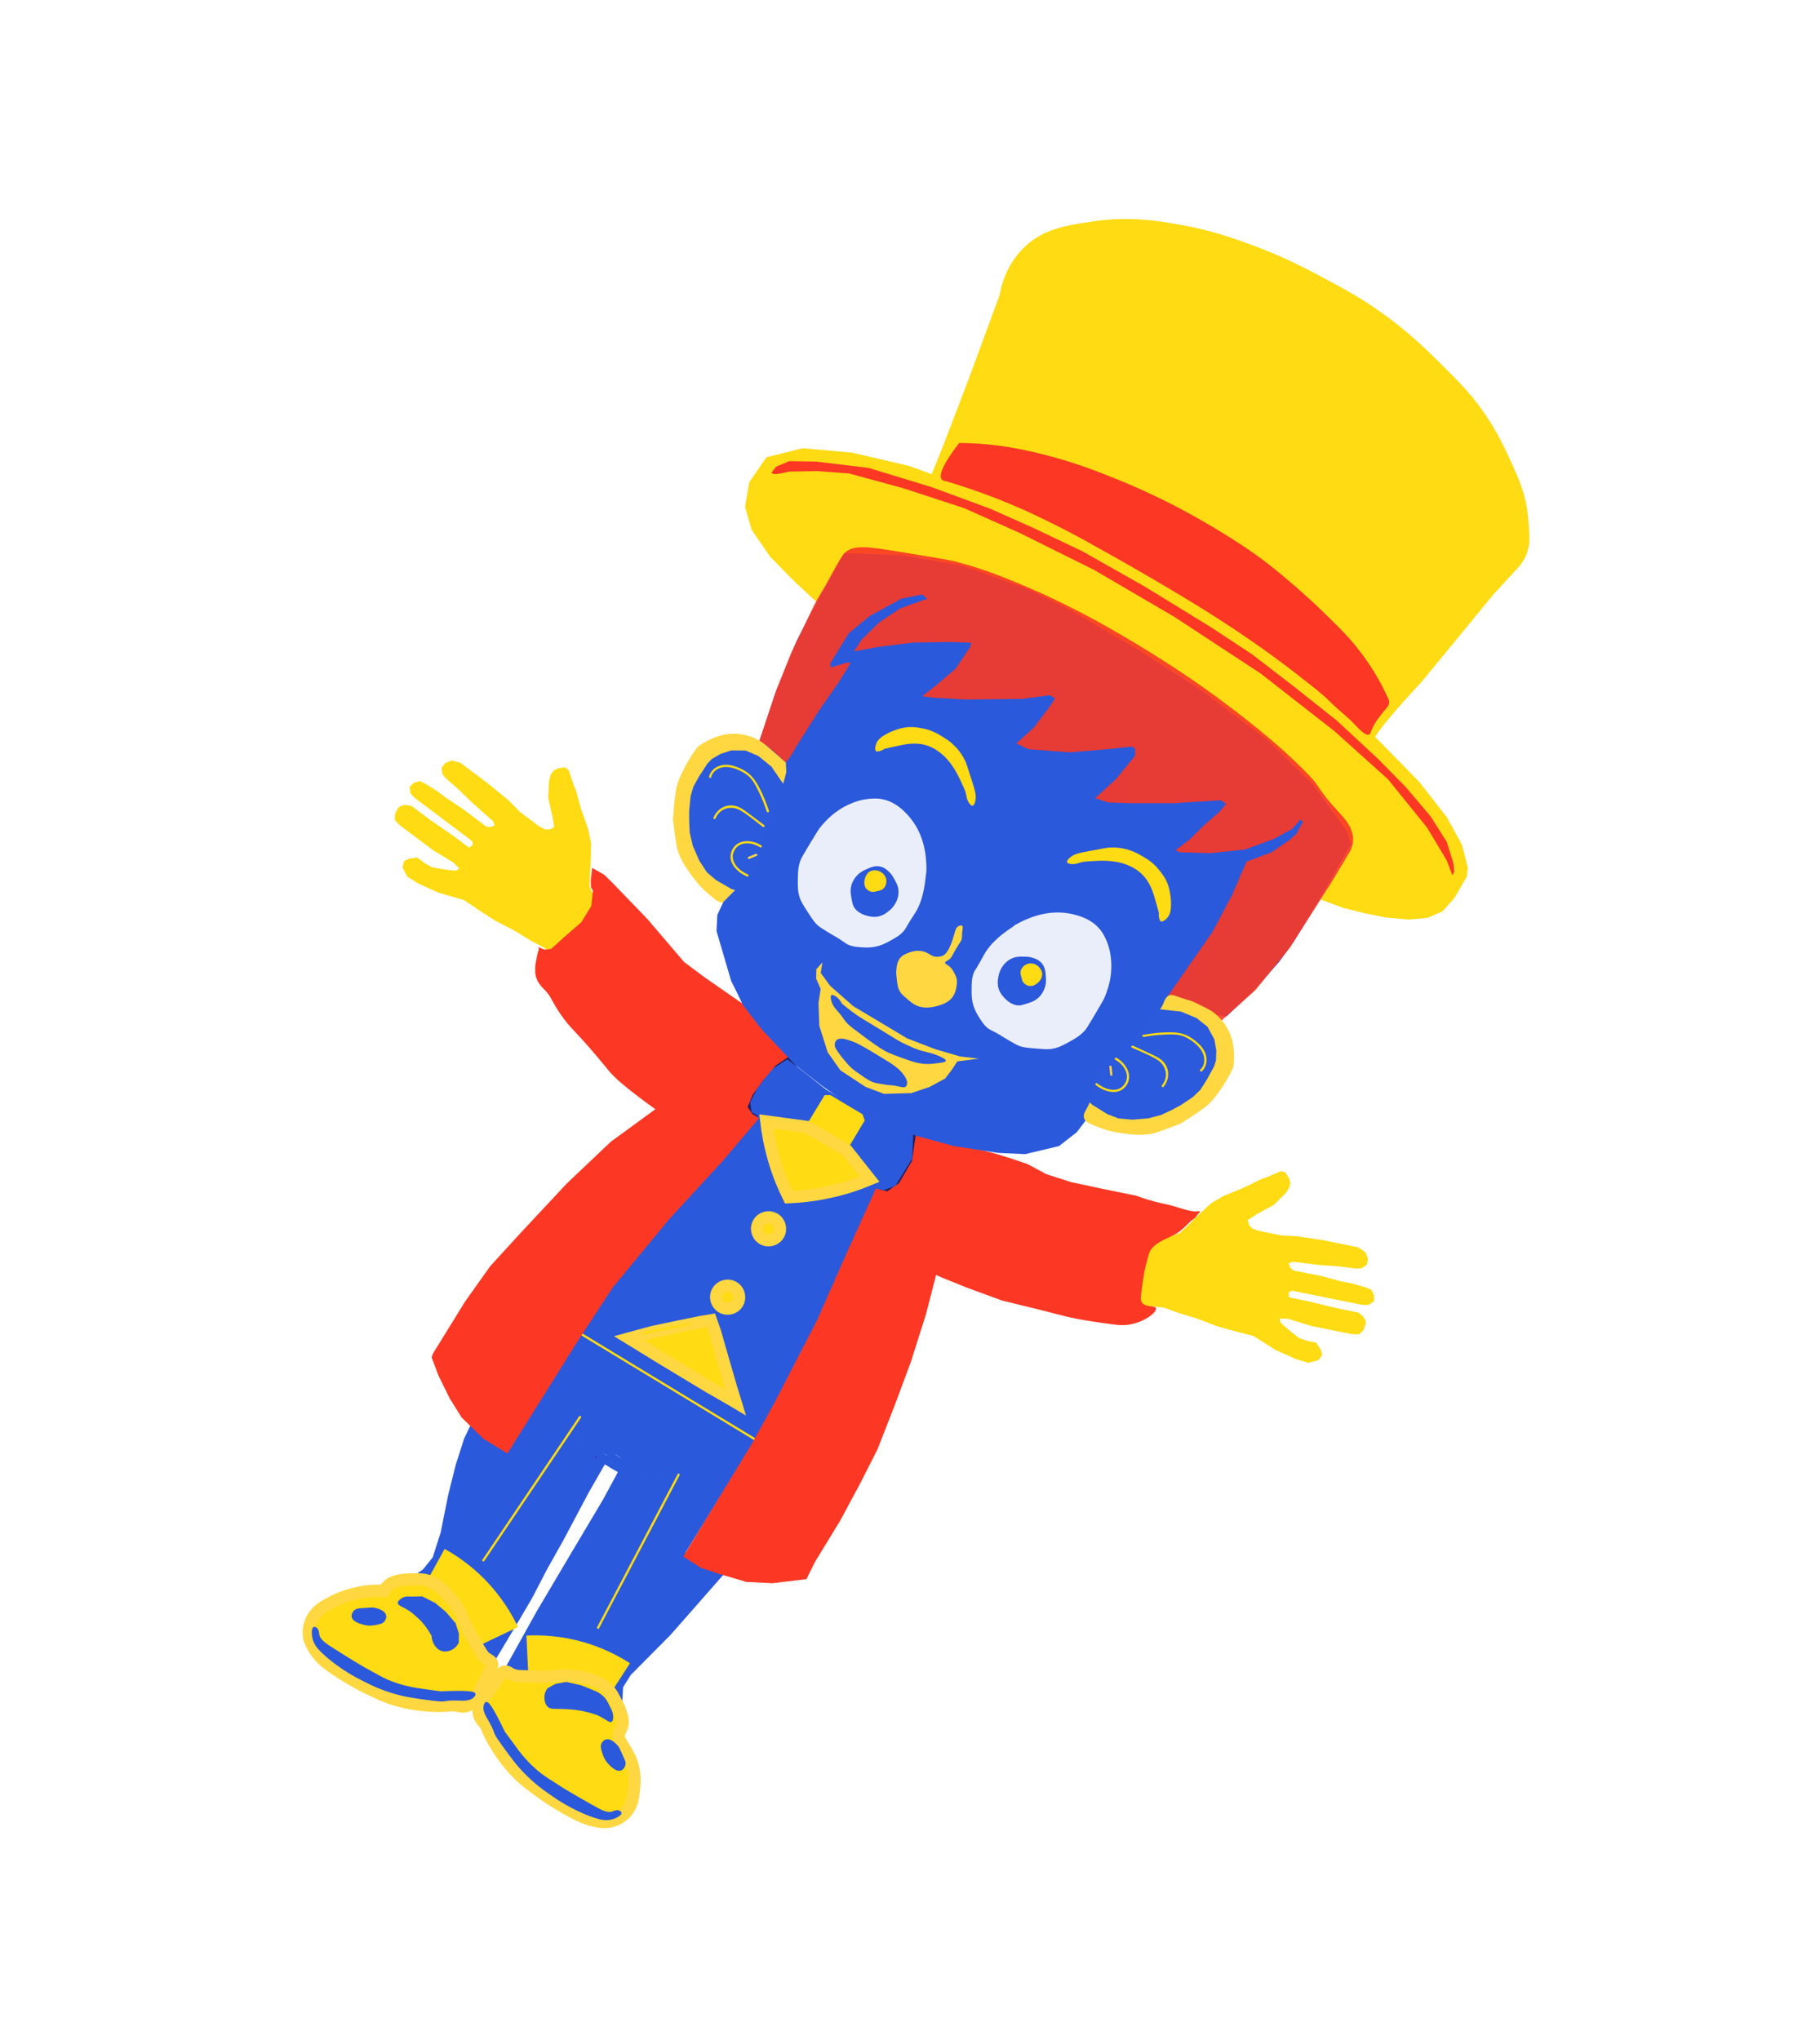 <svg width="149" height="167" viewBox="0 0 149 167" fill="none" xmlns="http://www.w3.org/2000/svg">
<path d="M70.984 96.585C71.381 96.815 71.775 97.051 72.172 97.281C71.879 97.96 71.593 98.642 71.3 99.322L69.738 102.757L68.699 105.459L68.314 106.688L67.122 109.156L65.886 111.677L64.58 114.326L63.503 116.436L63.391 116.753C63.176 117.137 62.961 117.521 62.749 117.899C62.327 118.508 61.911 119.121 61.49 119.73C60.957 118.714 60.421 117.703 59.888 116.687L59.131 112.469L58.482 109.896C58.322 109.281 58.162 108.666 57.997 108.048C58.172 107.732 58.44 107.259 58.781 106.701C59.04 106.28 59.177 106.063 59.457 105.618C59.824 105.041 59.944 104.828 60.645 103.681C60.945 103.191 61.373 102.487 61.904 101.623C62.255 101.072 62.603 100.525 62.954 99.974C63.263 99.482 63.573 98.999 63.882 98.507L64.241 97.954L65.964 97.909L67.853 97.637L69.762 97.149C70.174 96.962 70.578 96.776 70.984 96.585Z" fill="#2B59DB"/>
<path d="M63.56 91.916C63.051 91.718 62.537 91.517 62.028 91.32C61.579 91.749 61.132 92.186 60.683 92.615C59.8 93.531 58.919 94.442 58.036 95.359C57.391 95.998 56.739 96.633 56.094 97.272C55.73 97.63 55.362 97.994 54.998 98.353C54.443 99.031 53.887 99.71 53.332 100.388C52.743 101.111 52.162 101.831 51.573 102.553C50.944 103.379 50.312 104.197 49.682 105.024C49.259 105.589 48.839 106.149 48.41 106.711C48.198 106.968 47.987 107.226 47.776 107.484C47.275 108.501 46.776 109.513 46.275 110.53C47.134 110.488 47.993 110.447 48.854 110.414C49.273 110.309 49.914 110.144 50.678 109.903C52.442 109.35 52.605 109.113 53.88 108.793C54.324 108.682 55.061 108.546 56.543 108.308C57.057 108.224 57.568 108.145 58.076 108.058C58.361 107.51 58.626 107.091 58.817 106.807C58.966 106.583 59.128 106.36 59.416 105.913C59.416 105.913 59.602 105.626 59.774 105.351C60.185 104.686 60.455 104.164 60.693 103.73C61.052 103.07 61.347 102.613 61.937 101.699C62.222 101.257 62.292 101.164 63.043 100.04C63.479 99.383 63.834 98.848 64.06 98.506C64.227 98.286 64.391 98.071 64.554 97.848C64.418 97.489 64.284 97.131 64.148 96.773C63.957 96.174 63.763 95.582 63.572 94.983C63.4 94.354 63.227 93.724 63.055 93.094C63.23 92.694 63.391 92.306 63.56 91.916Z" fill="#2B59DB"/>
<path d="M59.088 106.997C59.534 107.264 60.112 107.119 60.379 106.673C60.646 106.227 60.5 105.649 60.053 105.382C59.607 105.115 59.029 105.26 58.762 105.706C58.495 106.152 58.641 106.729 59.088 106.997Z" fill="#FFDB13" stroke="#FFD740" stroke-miterlimit="10"/>
<path d="M62.436 101.401C62.883 101.668 63.461 101.523 63.728 101.077C63.994 100.631 63.849 100.053 63.402 99.786C62.955 99.519 62.377 99.664 62.111 100.11C61.844 100.556 61.99 101.134 62.436 101.401Z" fill="#FFDB13" stroke="#FFD740" stroke-miterlimit="10"/>
<path d="M74.519 92.749C74.489 92.966 74.464 93.186 74.434 93.403C74.371 93.664 74.307 93.925 74.247 94.18C74.105 94.43 73.968 94.611 73.871 94.738C73.55 95.13 73.263 95.314 73.283 95.59C73.29 95.686 73.336 95.763 73.365 95.809C73.161 95.936 72.954 96.069 72.749 96.195C72.592 96.471 72.429 96.744 72.271 97.019C72.181 97.194 71.476 98.373 71.476 98.373L70.594 100.002L70.007 101.401C70.007 101.401 69.066 103.487 69 103.597C68.934 103.707 68.407 105.519 68.407 105.519L68.021 106.676L69.347 105.747L71.576 104.283L73.849 102.653L74.523 102.039L74.348 101.08L74.116 99.668L74.059 99.37L75.309 99.449L77.039 99.644L77.167 99.549L77.132 97.963L76.883 94.91L76.519 93.255C75.851 93.083 75.186 92.92 74.519 92.749Z" fill="#202060"/>
<path d="M65.393 87.553C65.196 87.656 65.004 87.762 64.807 87.865C64.587 88.018 64.365 88.163 64.145 88.316C63.964 88.535 63.84 88.731 63.758 88.867C63.509 89.309 63.44 89.638 63.171 89.719C63.076 89.747 62.992 89.733 62.935 89.72C62.887 89.955 62.842 90.198 62.794 90.433C62.597 90.678 62.392 90.925 62.196 91.171C62.064 91.32 61.207 92.394 61.207 92.394L60 93.793L58.901 94.844C58.901 94.844 57.285 96.461 57.203 96.562C57.122 96.662 55.616 97.797 55.616 97.797L54.673 98.564L55.07 96.994L55.652 94.388L56.372 91.695L56.706 90.849L57.666 90.675L59.066 90.395L59.369 90.342L58.854 89.201L58.057 87.649L58.102 87.491L59.603 86.959L62.547 86.114L64.224 85.872C64.61 86.43 65.001 86.992 65.393 87.553Z" fill="#202060"/>
<path d="M67.623 89.189L66.174 88.037L64.459 86.72L63.126 87.566L61.961 89.168L61.409 90.234L61.538 91.044L62.42 91.571L63.48 91.921L65.538 92.127L66.068 92.194L69.101 93.93L69.783 94.708L70.617 96.068L70.874 96.591L72.255 97.453L73.291 97.091L74.677 94.845L74.761 92.846L71.506 91.554L67.623 89.189Z" fill="#2B59DB"/>
<path d="M66.155 91.883L67.516 89.644L67.985 89.646L70.615 91.22L70.792 91.724L69.694 93.558L69.535 93.826L69.279 93.907L66.247 92.123L66.155 91.883Z" fill="#FFDB13"/>
<path d="M70.936 93.007L73.829 93.784L70.936 93.007Z" fill="#FFD740"/>
<path d="M70.497 93.631L72.535 95.682L70.497 93.631Z" fill="#FFD740"/>
<path d="M65.576 90.895L62.876 89.736L65.576 90.895Z" fill="#FFD740"/>
<path d="M66.254 90.034L64.08 87.9L66.254 90.034Z" fill="#FFD740"/>
<path d="M48.473 81.742L46.92 80.095L45.931 78.984L45.273 78.248L44.554 77.591L43.431 76.99L42.143 76.199L40.569 75.385L39.501 74.704L37.971 73.675L35.879 73.072L34.248 72.331L33.338 71.765L32.947 70.99L33.083 70.488L33.277 70.391L33.471 70.293L33.742 70.256L34.155 70.197L34.773 70.666L35.373 70.997L36.229 71.153L37.003 71.253L37.35 71.268L37.605 71.093L37.117 70.609L35.453 69.6L33.898 68.435L32.737 67.562L32.33 67.134L32.328 66.649L32.597 66.127L32.852 65.952L33.262 65.898L33.687 65.974L34.154 66.325L34.697 66.728L35.165 67.079L37.235 68.516L38.011 69.102L38.401 69.391L38.656 69.216L38.708 69.141L38.67 68.87L38.053 68.4L36.965 67.586L35.726 66.653L33.939 65.314L33.61 64.946L33.535 64.403L33.903 64.075L34.368 63.941L34.81 64.155L35.723 64.715L36.58 65.356L37.879 66.211L38.65 66.793L39.427 67.379L39.816 67.669L40.166 67.693L40.493 67.575L40.378 67.243L39.508 66.467L38.634 65.688L37.586 64.663L36.559 63.77L36.23 63.403L36.15 62.857L36.445 62.471L36.966 62.256L37.684 62.437L40.011 64.184L41.66 65.54L42.144 66.029L42.549 66.449L43.172 66.921L44.182 67.675L44.624 67.89L44.974 67.914L45.361 67.719L45.244 66.901L44.879 65.295L44.959 63.898L45.09 63.393L45.324 63.084L45.712 62.889L45.983 62.852L46.255 62.816L46.564 63.05L46.932 64.174L47.148 64.695L47.571 66.229L48.153 67.879L48.388 69.023L48.367 70.334L48.292 71.734L48.271 72.569L48.487 73.089L49.295 73.943L50.328 74.838L50.888 75.38L52.071 76.393L52.534 76.741L52.519 77.088L51.76 78.093L50.886 79.257L49.838 80.651L49.08 81.657L48.696 81.847L48.473 81.742Z" fill="#FFDB13"/>
<path d="M89.611 106.886L91.873 106.944L93.359 106.95L94.349 106.951L95.315 107.052L96.514 107.492L97.957 107.928L99.61 108.561L100.829 108.906L102.613 109.368L104.463 110.531L106.095 111.258L107.123 111.566L107.957 111.34L108.242 110.898L108.186 110.694L108.128 110.481L107.978 110.256L107.748 109.912L106.992 109.759L106.345 109.529L105.658 108.997L105.069 108.481L104.824 108.234L104.787 107.927L105.469 107.966L107.335 108.541L109.234 108.929L110.661 109.214L111.247 109.236L111.611 108.913L111.82 108.362L111.784 108.063L111.555 107.72L111.216 107.453L110.643 107.338L109.975 107.202L109.406 107.082L106.957 106.492L106.003 106.299L105.527 106.2L105.487 105.898L105.508 105.804L105.741 105.652L106.498 105.805L107.827 106.074L109.354 106.382L111.534 106.825L112.033 106.824L112.492 106.522L112.488 106.029L112.279 105.591L111.825 105.397L110.794 105.094L109.751 104.883L108.248 104.475L107.3 104.285L106.351 104.095L105.873 104.001L105.623 103.752L105.496 103.427L105.819 103.293L106.977 103.43L108.135 103.568L109.601 103.668L110.951 103.843L111.445 103.839L111.904 103.537L111.997 103.059L111.806 102.532L111.201 102.113L108.348 101.531L106.238 101.209L105.55 101.168L104.965 101.145L104.2 100.993L102.968 100.741L102.51 100.552L102.26 100.303L102.149 99.881L102.833 99.429L104.283 98.638L105.273 97.65L105.555 97.214L105.633 96.833L105.519 96.416L105.363 96.188L105.216 95.957L104.835 95.879L103.752 96.356L103.219 96.542L101.79 97.239L100.174 97.903L99.168 98.489L98.193 99.379L97.203 100.367L96.593 100.935L96.066 101.125L94.887 101.081L93.537 100.907L92.751 100.85L91.217 100.637L90.644 100.523L90.398 100.767L90.149 102.006L89.862 103.428L89.517 105.136L89.272 106.37L89.383 106.792L89.611 106.886Z" fill="#FFDB13"/>
<path d="M46.825 110.337L52.376 109.245L59.21 113.432L61.205 118.881L56.123 127.093L57.681 128.147L59.439 128.664L54.903 133.829L51.64 137.116L51.011 138.12L50.924 139.648L50.836 140.165L50.58 139.663L49.859 138.698L48.105 137.614L46.556 137.32L44.752 137.345L42.788 137.338L41.296 137.043L41.105 136.993L41.77 135.81L43.953 131.885L46.613 127.391L49.389 122.725L50.708 120.282L51.629 120.769L52.797 121.318L54.099 121.549L54.289 121.435L51.743 119.827L49.678 118.57L47.697 117.449L46.779 116.922L46.622 117.184L47.428 118.043L48.634 119.042L49.647 119.648L48.196 122.182L46.114 126.103L44.779 128.479L43.564 130.82L42.448 132.722L41.219 134.776L40.301 136.312L39.885 136.042L38.658 134.148L37.43 131.564L36.31 130.41L35.121 129.62L33.813 129.507L33.455 129.271L34.624 128.484L35.426 127.49L36.081 125.44L36.687 122.401L37.309 119.919L37.999 117.763L38.647 116.406L39.481 117.24L40.321 117.827L41.683 118.685L44.725 113.8L46.111 111.376L46.867 110.291" fill="#2B59DB"/>
<path d="M35.434 128.551C36.211 128.98 37.223 129.649 38.228 130.663C39.449 131.899 40.177 133.16 40.604 134.056" stroke="#FFDB13" stroke-width="4" stroke-miterlimit="10"/>
<path d="M50.489 137.839C49.743 137.358 48.675 136.783 47.307 136.377C45.64 135.886 44.184 135.841 43.193 135.889" stroke="#FFDB13" stroke-width="4" stroke-miterlimit="10"/>
<path d="M47.163 117.333C47.318 117.419 47.477 117.5 47.632 117.586C47.663 117.533 47.695 117.481 47.726 117.428C47.324 117.231 46.913 117.035 46.511 116.837C46.405 116.788 46.315 116.926 46.417 116.994C47.391 117.619 48.367 118.239 49.341 118.864C49.438 118.929 49.532 118.772 49.435 118.707C48.624 118.179 47.819 117.655 47.008 117.127C46.922 117.068 46.816 117.197 46.896 117.266C48.978 119.138 51.333 120.696 53.875 121.868C53.981 121.917 54.071 121.778 53.969 121.71C52.219 120.536 50.461 119.363 48.711 118.189C48.68 118.241 48.649 118.293 48.617 118.346C50.304 119.376 51.985 120.403 53.669 121.438C53.769 121.498 53.859 121.346 53.763 121.281C53.196 120.906 52.637 120.529 52.07 120.154C52.038 120.207 52.007 120.259 51.976 120.312C52.738 120.789 53.503 121.275 54.265 121.752C54.349 121.802 54.46 121.676 54.377 121.613C53.585 120.982 52.722 120.459 51.794 120.068C50.855 119.67 49.57 119.542 48.931 118.668C48.887 118.706 48.845 118.752 48.801 118.79C50.01 119.57 51.222 120.345 52.431 121.125C52.462 121.072 52.493 121.02 52.525 120.967C51.398 120.3 50.274 119.628 49.147 118.962C49.047 118.902 48.953 119.059 49.053 119.119C50.18 119.786 51.304 120.458 52.431 121.125C52.53 121.184 52.621 121.032 52.525 120.967C51.316 120.187 50.104 119.413 48.895 118.633C48.821 118.589 48.71 118.679 48.765 118.754C49.343 119.541 50.328 119.717 51.196 120.03C52.299 120.427 53.325 121.012 54.239 121.736C54.276 121.687 54.317 121.641 54.351 121.597C53.588 121.12 52.824 120.634 52.061 120.156C51.962 120.097 51.871 120.249 51.967 120.314C52.534 120.688 53.093 121.065 53.66 121.44C53.692 121.388 53.723 121.335 53.754 121.283C52.068 120.253 50.386 119.226 48.703 118.191C48.603 118.131 48.512 118.283 48.609 118.348C50.359 119.523 52.117 120.695 53.867 121.87C53.898 121.817 53.929 121.765 53.961 121.712C51.432 120.541 49.095 119.001 47.021 117.142C46.984 117.191 46.942 117.237 46.909 117.281C47.719 117.809 48.525 118.333 49.336 118.861C49.367 118.808 49.399 118.756 49.43 118.704C48.456 118.079 47.48 117.459 46.506 116.834C46.475 116.886 46.443 116.939 46.412 116.991C46.814 117.189 47.225 117.385 47.627 117.582C47.733 117.632 47.829 117.483 47.721 117.425C47.565 117.339 47.407 117.259 47.251 117.173C47.154 117.122 47.06 117.279 47.163 117.333Z" fill="#2B59DB"/>
<path d="M48.286 118.446C48.493 118.648 48.708 118.848 48.915 119.05C48.93 119.002 48.948 118.948 48.957 118.897C48.856 118.922 48.756 118.948 48.658 118.968C48.591 118.984 48.568 119.07 48.617 119.121C48.678 119.186 48.733 119.247 48.794 119.312C48.875 119.403 49.003 119.273 48.927 119.185C48.907 119.159 48.884 119.138 48.869 119.115C48.794 119.027 48.661 119.154 48.736 119.242C48.756 119.268 48.779 119.289 48.794 119.312C48.841 119.269 48.88 119.228 48.927 119.185C48.866 119.12 48.81 119.059 48.749 118.994C48.735 119.042 48.717 119.095 48.708 119.147C48.809 119.121 48.909 119.096 49.007 119.076C49.074 119.059 49.1 118.968 49.048 118.923C48.841 118.721 48.626 118.521 48.419 118.319C48.331 118.238 48.199 118.365 48.286 118.446Z" fill="#40009B"/>
<path d="M47.539 109.18C52.291 112.057 57.035 114.937 61.787 117.815Z" fill="#FFDB13"/>
<path d="M47.492 109.259C51.187 111.497 54.876 113.732 58.571 115.97C59.628 116.61 60.686 117.249 61.74 117.894C61.84 117.954 61.934 117.797 61.834 117.737C58.14 115.499 54.45 113.264 50.756 111.026C49.699 110.386 48.641 109.747 47.587 109.102C47.482 109.039 47.388 109.196 47.492 109.259Z" fill="#FFDB13"/>
<path d="M31.437 130.237C31.51 130.103 31.641 129.896 31.868 129.719C32.133 129.514 32.39 129.454 32.68 129.386C33.018 129.31 33.27 129.305 33.762 129.293C34.317 129.283 34.597 129.28 34.909 129.367C35.248 129.456 35.482 129.589 35.629 129.677C36.087 129.936 36.358 130.234 36.685 130.593C36.888 130.814 37.186 131.149 37.492 131.652C37.88 132.29 37.827 132.45 38.322 133.422C38.358 133.493 38.532 133.797 38.879 134.41C39.431 135.381 39.527 135.531 39.75 135.707C40.035 135.934 40.196 135.938 40.269 136.138C40.351 136.358 40.228 136.541 39.91 137.155C39.561 137.835 39.379 138.175 39.241 138.477C39.097 138.789 38.963 139.108 38.648 139.396C38.51 139.52 38.416 139.57 38.364 139.597C37.986 139.776 37.599 139.673 37.475 139.641C36.853 139.49 36.734 139.725 35.265 139.629C34.709 139.595 33.661 139.523 32.392 139.142C31.568 138.898 31.023 138.629 30.12 138.196C29.906 138.089 28.784 137.546 27.439 136.635C26.74 136.16 26.443 135.904 26.173 135.593C25.724 135.069 25.472 134.548 25.332 134.186C25.282 133.936 25.219 133.457 25.394 132.914C25.713 131.916 26.574 131.478 26.753 131.393C27.253 131.094 27.974 130.735 28.891 130.5C29.93 130.218 30.826 130.198 31.437 130.237Z" fill="#FFDB13" stroke="#FFD740" stroke-miterlimit="10"/>
<path d="M36.252 135.179C36.627 135.254 36.973 135.069 37.036 135.036C37.368 134.85 37.515 134.568 37.561 134.467L37.566 133.708L37.291 132.868L36.491 131.941L35.627 131.218L34.569 130.685L33.575 130.702C33.477 130.687 33.165 130.649 32.879 130.841C32.784 130.905 32.553 131.052 32.562 131.228C32.576 131.443 32.928 131.511 33.436 131.829C33.706 131.998 33.873 132.147 34.173 132.42C34.484 132.698 34.919 133.164 35.324 133.905C35.365 134.563 35.763 135.078 36.252 135.179Z" fill="#2B59DB"/>
<path d="M30.61 131.601C30.493 131.581 30.195 131.602 29.596 131.649C29.299 131.671 29.169 131.685 29.043 131.788C28.886 131.908 28.756 132.136 28.789 132.355C28.847 132.724 29.366 132.892 29.67 132.981C30.168 133.137 30.569 133.064 30.819 133.014C31.117 132.957 31.362 132.905 31.508 132.686C31.529 132.649 31.659 132.456 31.612 132.236C31.508 131.768 30.718 131.623 30.61 131.601Z" fill="#2B59DB"/>
<path d="M50.705 141.825C50.773 141.639 50.903 141.517 50.957 141.201C51.012 140.871 50.939 140.599 50.866 140.328C50.773 139.995 50.658 139.769 50.436 139.33C50.182 138.837 50.053 138.589 49.829 138.355C49.59 138.099 49.362 137.955 49.215 137.867C48.77 137.587 48.38 137.489 47.908 137.37C47.618 137.296 47.181 137.192 46.594 137.161C45.848 137.12 45.732 137.243 44.641 137.267C44.562 137.269 44.211 137.259 43.508 137.243C42.39 137.216 42.213 137.202 41.953 137.089C41.618 136.946 41.538 136.806 41.327 136.836C41.094 136.868 40.992 137.063 40.601 137.633C40.167 138.263 39.954 138.584 39.753 138.848C39.546 139.123 39.328 139.391 39.223 139.805C39.18 139.986 39.18 140.092 39.181 140.15C39.202 140.568 39.476 140.86 39.563 140.955C39.99 141.431 39.84 141.647 40.619 142.896C40.912 143.37 41.471 144.26 42.408 145.197C43.012 145.808 43.507 146.16 44.316 146.751C44.511 146.889 45.52 147.621 46.959 148.375C47.555 148.689 47.962 148.867 48.476 148.997C49.004 149.128 49.51 149.246 50.113 149.072C50.304 149.016 50.793 148.853 51.205 148.416C51.756 147.827 51.833 147.126 51.902 146.499C51.953 146.031 52.046 145.161 51.677 144.193C51.248 143.026 50.459 142.475 50.705 141.825Z" fill="#FFDB13" stroke="#FFD740" stroke-miterlimit="10"/>
<path d="M44.813 139.695C44.559 139.429 44.571 139.016 44.568 138.937C44.575 138.556 44.754 138.293 44.821 138.205L45.487 137.842L46.357 137.686L47.552 137.953L48.599 138.372C49.145 138.578 49.438 138.888 49.568 139.052C49.681 139.197 49.769 139.371 49.946 139.719C50.149 140.118 50.19 140.278 50.197 140.432C50.204 140.564 50.222 140.866 50.07 140.954C49.899 141.05 49.657 140.799 49.203 140.556C48.837 140.358 48.554 140.282 48.04 140.152C47.386 139.982 46.86 139.944 46.385 139.916C45.39 139.863 45.07 139.97 44.813 139.695Z" fill="#2B59DB"/>
<path d="M50.634 142.978C50.707 143.072 50.829 143.344 51.071 143.894C51.193 144.166 51.241 144.288 51.21 144.447C51.179 144.642 51.039 144.865 50.831 144.939C50.478 145.063 50.084 144.685 49.862 144.46C49.489 144.094 49.365 143.707 49.29 143.462C49.199 143.173 49.129 142.932 49.254 142.701C49.276 142.664 49.384 142.458 49.6 142.395C50.062 142.266 50.562 142.885 50.634 142.978Z" fill="#2B59DB"/>
<path d="M62.735 91.807C63.848 91.96 64.959 92.105 66.072 92.258L69.33 94.178C69.951 94.963 70.57 95.752 71.196 96.54C70.35 96.895 69.313 97.257 68.116 97.53C66.776 97.839 65.574 97.967 64.572 98.008C64.165 97.188 63.737 96.186 63.39 95.003C63.035 93.808 62.842 92.725 62.735 91.807Z" fill="#FFDB13" stroke="#FFD740" stroke-miterlimit="10"/>
<path d="M59.887 114.593L58.02 113.519L54.133 111.173C53.257 110.635 52.387 110.1 51.511 109.562C52.149 109.388 52.788 109.215 53.426 109.042L55.563 108.591L57.413 108.216L58.204 108.085L58.534 109.022L59.145 111.16L59.806 113.441L60.218 114.79L59.887 114.593V114.593Z" fill="#FFDB13" stroke="#FFD740" stroke-miterlimit="10"/>
<path d="M66.02 129.273L63.233 129.606L61.107 129.501L58.882 128.847L57.368 128.339L55.941 127.422L58.035 123.97L61.524 118.243L63.387 114.866L66.893 108.074L69.035 103.206L71.704 97.301L72.647 97.524L73.612 96.841L74.66 95.041L74.879 93.542L74.984 92.901L77.002 93.496L79.021 93.934L80.044 94.084C80.462 94.184 80.874 94.281 81.292 94.381C81.761 94.527 82.23 94.672 82.697 94.809C83.181 94.978 83.668 95.141 84.147 95.306L85.663 96.12L87.677 96.77C87.677 96.77 89.648 97.18 89.75 97.213C89.852 97.245 93.046 97.888 93.046 97.888C93.544 98.08 94.355 98.358 95.382 98.56C96.231 98.726 97.451 99.249 97.981 99.161C98.006 99.154 98.212 99.121 98.235 99.177C98.254 99.217 98.173 99.268 98.031 99.447C97.919 99.586 97.922 99.617 97.837 99.7C97.748 99.79 97.676 99.825 97.612 99.872C97.428 99.99 97.409 100.057 97.103 100.343C97.103 100.343 97.002 100.44 96.703 100.702C95.984 101.332 94.796 101.483 94.206 102.326C94.101 102.477 94.009 102.799 93.836 103.457C93.683 104.034 93.614 104.52 93.478 105.498C93.365 106.306 93.373 106.461 93.484 106.62C93.804 107.074 94.551 106.838 94.634 107.094C94.738 107.42 93.689 108.244 92.418 108.438C91.894 108.515 91.484 108.462 91.258 108.434C88.535 108.101 87.241 107.761 87.241 107.761C85.867 107.401 84.216 106.991 82.023 106.462L79.193 105.424L77.188 104.616L76.636 104.372L75.812 107.573L74.584 111.45L73.238 115.071L71.828 118.669L70.422 121.436L68.787 124.48L66.715 127.873L66.02 129.273Z" fill="#FC3824"/>
<path d="M60.839 82.196L57.661 79.989L56.001 78.748L52.995 75.228C52.058 74.255 51.119 73.287 50.187 72.317C49.95 72.082 49.707 71.845 49.469 71.61C49.141 71.421 48.809 71.237 48.48 71.047C48.44 71.4 48.402 71.762 48.362 72.115C48.371 72.291 48.376 72.472 48.385 72.648C48.437 72.729 48.493 72.813 48.542 72.899C48.497 73.32 48.457 73.745 48.411 74.166L47.599 75.488L46.144 76.753L45.121 77.678C44.943 77.7 44.772 77.725 44.597 77.742C44.499 77.704 44.395 77.663 44.296 77.626C44.112 77.552 43.963 77.455 43.963 77.455C43.963 77.455 44.017 77.473 44.053 77.508C44.16 77.615 44.073 77.855 44.045 77.938C44.045 77.938 43.965 78.168 43.838 78.953C43.836 78.98 43.762 79.448 43.861 79.892C43.987 80.444 44.343 80.778 44.595 81.036C45.215 81.691 45.068 81.831 45.911 83.054C46.721 84.228 46.919 84.183 48.771 86.366C49.83 87.611 49.786 87.649 50.282 88.131C50.998 88.829 51.788 89.415 52.566 90.009C53.008 90.344 53.383 90.611 53.654 90.802L50.01 93.462L46.402 96.884L42.517 101.043L40.141 103.644L38.094 106.519L35.429 110.832L35.338 111.126L35.911 112.636L36.816 114.473L37.791 116.038L39.583 117.785L41.544 118.987L47.337 109.719L50.182 105.379L52.357 102.744L54.806 99.782L59.21 94.993L62.14 91.536L61.603 91.194L61.201 90.626L61.617 89.622L62.505 88.41L63.493 87.235L64.391 86.627L64.849 86.303L63.737 85.004L62.624 83.705L60.839 82.196Z" fill="#FC3824"/>
<path d="M52.92 109.161C54.114 108.928 55.308 108.696 56.497 108.46C56.611 108.436 56.566 108.26 56.452 108.284C55.258 108.517 54.064 108.749 52.875 108.985C52.759 109 52.8 109.182 52.92 109.161Z" fill="#FFDB13"/>
<path d="M53.124 108.96C53.098 109.016 52.979 108.987 52.927 108.992C52.893 109 52.859 109.008 52.828 109.025C52.8 109.037 52.761 109.078 52.728 109.072C52.612 109.053 52.563 109.23 52.68 109.25C52.739 109.257 52.783 109.255 52.835 109.228C52.891 109.205 52.932 109.173 52.99 109.172C53.102 109.175 53.226 109.171 53.276 109.051C53.33 108.948 53.173 108.854 53.124 108.96Z" fill="#FFDB13"/>
<path d="M64.578 62.625C63.349 61.498 63.772 61.78 63.289 61.42C62.506 60.845 62.114 60.56 61.725 60.399C61.129 60.156 60.637 60.097 60.514 60.088C59.837 60.017 59.285 60.128 58.977 60.215C57.98 60.486 57.137 61.121 57.137 61.121C56.791 61.569 56.344 62.22 55.93 63.068C55.73 63.475 55.557 63.834 55.408 64.357C55.408 64.357 55.22 65.006 55.096 67.145C55.349 69.154 55.429 69.437 55.429 69.437C55.714 70.426 56.199 71.093 56.702 71.778C56.938 72.097 57.363 72.651 58.024 73.202C58.597 73.687 58.881 73.928 59.199 73.884C59.764 73.809 59.708 73.057 60.725 72.334C60.974 72.156 61.193 72.052 61.49 71.746C61.618 71.615 61.875 71.342 62.049 70.955C62.227 70.549 62.12 70.442 62.226 69.766C62.345 68.983 62.52 68.916 62.658 68.017C62.738 67.503 62.678 67.531 62.749 67.21C62.88 66.634 63.081 66.476 63.512 65.695C64.252 64.351 63.947 64.29 64.437 63.708C64.567 63.551 64.85 63.243 64.781 62.931C64.735 62.769 64.625 62.667 64.578 62.625Z" fill="#FFD740"/>
<path d="M63.989 63.979L63.161 62.765L62.088 61.888L61.038 61.438L59.86 61.431L58.988 61.721L58.279 62.13L57.923 62.5L57.232 63.56L56.763 64.404L56.536 65.201L56.421 66.37L56.42 67.181L56.467 68.177L56.728 69.265L57.245 70.45L57.876 71.411L58.621 72.049L59.476 72.538L59.833 72.752L60.166 72.873C60.425 72.715 60.681 72.562 60.939 72.403C61.201 72.133 61.468 71.865 61.726 71.6C61.867 71.364 62.012 71.123 62.153 70.887C62.227 70.632 62.3 70.378 62.377 70.131C62.403 69.884 62.438 69.635 62.465 69.387C62.524 69.145 62.607 68.888 62.726 68.618C62.756 68.543 62.788 68.478 62.821 68.411C62.815 68.195 62.811 67.986 62.806 67.769C62.904 67.557 63 67.337 63.094 67.109C63.348 66.492 63.571 65.893 63.757 65.32L64.206 64.272L63.989 63.979Z" fill="#2B5ADC"/>
<path d="M62.956 66.387C62.741 65.732 62.482 65.093 62.163 64.482C61.844 63.872 61.502 63.382 60.882 63.047C60.366 62.767 59.772 62.533 59.175 62.624C58.651 62.702 58.189 63.045 58.049 63.566C58.015 63.681 58.193 63.73 58.226 63.615C58.382 63.032 58.976 62.754 59.538 62.792C60.101 62.829 60.695 63.099 61.148 63.427C61.613 63.769 61.869 64.306 62.116 64.81C62.373 65.334 62.591 65.877 62.771 66.433C62.812 66.543 62.994 66.502 62.956 66.387Z" fill="#FFDB13"/>
<path d="M62.556 67.54C62.12 67.208 61.686 66.884 61.247 66.558C60.901 66.301 60.548 66.033 60.118 65.954C59.371 65.82 58.692 66.253 58.41 66.939C58.366 67.048 58.543 67.097 58.587 66.988C58.926 66.159 59.861 65.907 60.613 66.342C61.265 66.718 61.862 67.246 62.462 67.697C62.555 67.767 62.65 67.61 62.556 67.54Z" fill="#FFDB13"/>
<path d="M62.322 69.206C61.565 68.718 60.369 68.657 59.928 69.597C59.475 70.557 60.351 71.415 61.168 71.754C61.277 71.799 61.326 71.621 61.217 71.577C60.504 71.279 59.692 70.516 60.098 69.67C60.501 68.829 61.566 68.932 62.227 69.364C62.329 69.431 62.423 69.274 62.322 69.206Z" fill="#FFDB13"/>
<path d="M61.872 69.898C61.671 69.984 61.468 70.061 61.267 70.147C61.157 70.188 61.246 70.349 61.356 70.308C61.557 70.222 61.761 70.144 61.962 70.058C62.067 70.014 61.977 69.853 61.872 69.898Z" fill="#FFD740"/>
<path d="M108.128 73.638L108.247 73.688L110.031 74.342L111.676 74.749L113.438 75.106L115.309 75.278L116.866 75.142L118.094 74.603L119.076 73.51L120.091 71.74L120.16 71.006L119.697 69.17L118.459 66.913L116.178 63.991L112.577 60.322C113.333 59.058 116.378 55.826 116.378 55.826L122.275 48.649L124.391 46.35C124.627 46.063 124.948 45.586 125.114 44.939C125.196 44.611 125.242 44.261 125.184 43.379C125.13 42.528 125.087 41.813 124.852 40.847C124.719 40.283 124.506 39.579 123.868 38.166C123.36 37.036 122.8 35.804 121.919 34.416C120.684 32.475 119.479 31.284 117.775 29.604C116.687 28.526 115.197 27.072 112.962 25.494C111.318 24.332 110.01 23.635 108.514 22.834C106.963 22.006 105.017 20.97 102.328 19.995C100.944 19.495 99.213 18.872 96.849 18.44C94.952 18.096 92.545 17.674 89.519 18.12C87.3 18.444 85.345 18.734 83.761 20.334C82.441 21.658 81.995 23.263 81.823 24.193L79.352 30.899L77.285 36.31L76.278 38.818L74.427 38.145L69.78 37.059L65.715 36.692L62.746 37.436L61.337 39.482L60.997 41.493L61.534 43.372L63.053 45.576L64.993 47.554L66.828 49.265L67.568 47.956L68.783 45.9L69.045 45.487L71.325 45.286L75.046 45.561L80.445 46.904L85.797 49.087L90.435 51.584L97.356 55.723L101.971 59.187L105.807 62.464L108.728 65.72L110.685 69.196L108.128 73.638Z" fill="#FFDB13"/>
<path d="M63.374 38.807C63.315 38.8 63.146 38.713 63.146 38.713L63.535 38.205L64.628 37.749L66.822 37.787L71.111 38.303L76.29 39.884L81.102 41.659L84.603 43.219L88.631 45.138L93.755 48.038L99.073 51.304L102.521 53.573L105.869 56.152L109.437 58.983L112.791 62.1L115.068 64.408L117.117 66.822L118.446 68.926L118.994 70.692L119.056 71.341L118.905 71.663L118.445 70.442L116.841 67.76L113.628 63.788L109.274 59.875L103.226 55.148L96.146 50.5L89.603 46.672L83.526 43.65L78.924 41.595L73.938 39.965L69.524 38.763L66.933 38.566L64.607 38.605C64.607 38.605 63.687 38.845 63.374 38.807Z" fill="#FC3824"/>
<path d="M78.531 36.264C79.143 36.267 79.961 36.294 80.925 36.386C81.486 36.438 83.034 36.602 85.339 37.183C87.813 37.802 89.623 38.507 91 39.053C91.773 39.359 93.719 40.145 96.136 41.385C96.268 41.449 99.299 43.02 101.993 44.845C102.208 44.988 102.617 45.268 103.153 45.66C103.454 45.883 104.336 46.531 105.732 47.736C106.405 48.316 107.425 49.197 108.702 50.459C109.823 51.564 110.4 52.136 111.132 53.058C112.029 54.193 112.584 55.136 112.815 55.538C113.2 56.216 113.487 56.822 113.695 57.295C113.707 57.324 113.721 57.361 113.728 57.408C113.782 57.746 113.485 57.981 113.143 58.41C112.806 58.842 112.488 59.242 112.275 59.813C112.214 59.975 112.184 60.085 112.084 60.132C111.792 60.264 111.283 59.696 110.914 59.312C110.276 58.638 109.522 58.087 108.869 57.427C108.306 56.855 107.546 56.265 106.025 55.078C105.558 54.714 103.474 53.097 100.334 51.041C98.647 49.939 97.376 49.179 95.712 48.184C95.287 47.93 93.54 46.892 91.145 45.545C89.155 44.426 88.158 43.865 86.844 43.2C85.541 42.542 83.831 41.683 81.512 40.78C79.891 40.153 78.504 39.707 77.482 39.402C77.288 39.392 77.174 39.332 77.106 39.255C76.67 38.745 77.949 37.012 78.531 36.264Z" fill="#FC3824"/>
<path d="M110.604 69.093L110.259 68.025L107.486 64.21L103.705 60.532L98.093 56.315L92.908 53.029L87.708 49.983L84.095 48.192L78.804 46.323L73.848 45.444L69.143 45.277L66.928 49.183L65.243 52.417L63.502 56.664L62.214 60.569L64.333 62.413L64.375 63.214L64.097 64.251L62.87 67.303L62.419 69.225L62.164 70.653L61.496 71.769L60.815 72.159L60.043 73.007L59.225 73.827L58.725 74.901L58.66 76.215L59.855 80.296C59.855 80.296 60.757 82.088 60.748 82.139C60.735 82.196 62.365 84.274 62.365 84.274L63.875 85.874L65.171 87.247L67.34 88.914L68.907 90.037L71.569 91.629L74.979 92.971L78.124 93.827L81.682 94.375L83.92 94.482L86.696 93.823L88.153 92.686L89.126 91.404L89.554 90.45L89.811 88.924L89.921 88.228L90.686 87.498L91.918 86.676L93.607 85.224L94.579 84.04L95.591 82.823L95.912 82.453L98.305 82.888L100.409 83.207L102.517 81.208L104.705 78.766L105.874 77.145L107.288 74.852L108.66 72.534L110.604 69.093Z" fill="#2B59DB"/>
<path opacity="0.9" d="M69.143 45.276C69.837 44.581 71.015 44.745 73.251 45.107C76.194 45.586 77.662 45.824 78.168 45.956C80.62 46.589 82.411 47.348 84.068 48.047C85.764 48.762 87.012 49.395 87.855 49.821C90.077 50.944 91.689 51.908 92.939 52.655C95.693 54.309 97.671 55.685 98.154 56.023C100.39 57.588 101.994 58.875 102.496 59.275C103.554 60.128 104.811 61.15 106.353 62.649C108.585 64.817 107.326 64.014 109.677 66.566C110.071 66.993 110.845 67.82 110.77 68.863C110.745 69.19 110.643 69.457 110.556 69.639L108.985 72.265C107.851 74.042 106.72 75.814 105.591 77.594C104.652 78.748 103.721 79.899 102.781 81.052C101.84 81.898 100.899 82.745 99.953 83.588C99.147 83.064 98.342 82.539 97.533 82.02C96.905 81.843 96.276 81.666 95.647 81.49C96.861 79.746 98.067 78.005 99.281 76.261L100.881 73.24L102.049 70.537L104.114 69.765L105.58 68.756L106.125 68.263L106.689 67.248L106.447 67.104L105.79 67.856L104.326 68.66L101.953 69.54L99.1 69.841L96.585 69.767L96.235 69.6L97.355 68.754L98.548 67.582L99.83 66.462L100.383 65.811L99.951 65.51L96.106 65.751L92.535 65.751L90.724 65.692L89.659 65.34L91.369 63.779L92.921 61.875L92.934 61.306L92.679 61.111L90.832 61.316L87.588 61.589L84.207 61.332L83.213 60.859L84.653 59.549L86.038 57.709L86.365 57.163L85.939 56.909L83.703 57.215L79.039 57.266L76.455 57.116L75.502 56.994L76.659 56.084L78.244 54.733L79.418 52.973L79.51 52.616L77.899 52.556L74.75 52.601L71.859 52.965L69.921 53.321L70.529 52.375L72.009 50.926L73.706 49.806L75.589 49.124L75.924 49.04L75.494 48.662L73.812 49.008L71.259 50.392C71.259 50.392 69.526 51.776 69.473 51.865C69.419 51.954 67.958 54.325 67.958 54.325L68.017 54.645L69.328 54.24L69.642 54.264L68.685 55.828L67.1 58.096L65.328 60.894L64.65 62.026C64.539 62.152 64.428 62.277 64.323 62.406C64.084 62.185 63.837 61.967 63.599 61.746C63.315 61.505 63.032 61.264 62.753 61.026C62.56 60.896 62.367 60.767 62.168 60.634C62.631 59.252 63.09 57.876 63.553 56.494C63.965 55.46 64.382 54.428 64.794 53.394C65.327 52.289 65.856 51.189 66.389 50.084C67.149 48.503 67.037 48.977 68.198 46.797C68.7 45.887 68.971 45.444 69.143 45.276Z" fill="#FC3824"/>
<path d="M95.557 75.144C95.754 74.921 95.821 74.655 95.847 74.457C95.894 73.973 95.862 73.562 95.815 73.271C95.765 72.949 95.704 72.55 95.475 72.086C95.316 71.756 95.133 71.525 94.976 71.324C94.85 71.164 94.68 70.948 94.415 70.711C94.11 70.436 93.844 70.284 93.513 70.086C93.237 69.928 93.006 69.79 92.667 69.666C92.203 69.488 91.823 69.431 91.676 69.415C91.275 69.359 90.949 69.379 90.765 69.389C90.459 69.412 89.257 69.669 89.694 69.582C90.14 69.492 88.625 69.76 88.334 69.843C88.087 69.909 87.772 70.019 87.516 70.279C87.448 70.345 87.326 70.478 87.362 70.585C87.374 70.613 87.412 70.693 87.647 70.727C87.995 70.778 88.256 70.664 88.463 70.603C88.691 70.533 89.007 70.516 89.649 70.48C89.944 70.464 90.282 70.446 90.727 70.477C90.924 70.495 91.267 70.515 91.623 70.6C91.898 70.665 93.015 70.92 93.761 71.865C94.017 72.188 94.165 72.512 94.248 72.696C94.295 72.796 94.4 73.037 94.633 73.852C94.74 74.222 94.821 74.527 94.874 74.736C94.844 74.989 94.896 75.176 94.935 75.278C94.978 75.396 95.01 75.415 95.031 75.428C95.195 75.498 95.452 75.26 95.557 75.144Z" fill="#FFDB13"/>
<path d="M71.729 60.895C71.832 60.615 72.035 60.431 72.197 60.315C72.602 60.044 72.979 59.878 73.257 59.781C73.565 59.673 73.945 59.538 74.462 59.52C74.828 59.504 75.118 59.556 75.369 59.6C75.57 59.634 75.84 59.682 76.174 59.804C76.561 59.943 76.821 60.105 77.152 60.303C77.422 60.471 77.653 60.609 77.923 60.849C78.299 61.174 78.528 61.482 78.612 61.603C78.851 61.931 78.988 62.227 79.066 62.394C79.19 62.675 79.533 63.855 79.403 63.428C79.271 62.994 79.751 64.455 79.817 64.751C79.875 64.999 79.927 65.329 79.819 65.677C79.793 65.768 79.733 65.939 79.622 65.958C79.592 65.961 79.504 65.965 79.362 65.774C79.153 65.492 79.13 65.208 79.085 64.996C79.04 64.763 78.905 64.476 78.633 63.893C78.508 63.626 78.363 63.319 78.126 62.942C78.017 62.778 77.836 62.484 77.593 62.211C77.406 61.999 76.653 61.136 75.468 60.925C75.062 60.853 74.706 60.876 74.505 60.89C74.395 60.896 74.132 60.917 73.304 61.098C72.928 61.179 72.621 61.251 72.411 61.304C72.203 61.449 72.013 61.492 71.905 61.506C71.78 61.524 71.749 61.505 71.728 61.493C71.588 61.381 71.671 61.039 71.729 60.895Z" fill="#FFDB13"/>
<path d="M68.205 66.656C68.85 66.137 69.434 65.875 69.621 65.802C69.918 65.674 70.419 65.468 71.115 65.4C71.403 65.373 71.79 65.334 72.265 65.433C73.286 65.645 73.938 66.32 74.273 66.677C74.352 66.759 74.687 67.117 75.01 67.673C75.118 67.851 75.49 68.515 75.689 69.495C75.891 70.491 75.851 71.499 75.821 71.502C75.788 71.497 75.767 72.474 75.484 73.436C75.425 73.643 75.322 73.994 75.103 74.418C74.955 74.714 74.898 74.751 74.501 75.389C74.087 76.059 74.122 76.059 73.981 76.224C73.687 76.56 73.386 76.729 72.96 76.965C72.573 77.182 72.213 77.38 71.681 77.495C71.176 77.599 70.776 77.566 70.421 77.539C70.075 77.51 69.824 77.488 69.518 77.369C69.275 77.274 69.236 77.208 68.787 76.91C68.35 76.628 68.35 76.663 67.726 76.276C67.278 76.001 67.05 75.857 66.871 75.679C66.741 75.552 66.609 75.402 66.297 74.923C65.824 74.199 65.585 73.836 65.481 73.51C65.306 72.992 65.312 72.576 65.317 71.996C65.323 71.508 65.327 71.062 65.499 70.524C65.57 70.31 65.625 70.194 66.32 69.044C66.952 67.999 67.017 67.902 67.138 67.747C67.62 67.132 68.09 66.751 68.205 66.656Z" fill="#EAEEFB"/>
<path d="M73.22 71.974C73.105 71.763 72.991 71.56 72.77 71.356C72.629 71.222 72.409 71.019 72.072 70.939C71.641 70.837 71.269 71.006 70.908 71.168C70.721 71.255 70.516 71.346 70.293 71.54C70.173 71.646 69.756 72.045 69.657 72.676C69.606 72.987 69.656 73.237 69.72 73.596C69.779 73.902 69.809 74.055 69.888 74.209C70.21 74.814 70.972 74.971 71.156 75.01C71.32 75.044 71.602 75.098 71.951 75.015C72.3 74.932 72.532 74.758 72.689 74.639C72.823 74.534 73.059 74.355 73.258 74.033C73.346 73.886 73.616 73.435 73.549 72.855C73.523 72.518 73.392 72.284 73.22 71.974Z" fill="#2B59DB"/>
<path d="M71.391 73.011C71.502 73.027 71.624 73.001 71.859 72.942C72.035 72.898 72.124 72.88 72.179 72.849C72.399 72.731 72.536 72.479 72.564 72.24C72.604 71.9 72.422 71.656 72.359 71.583C72.167 71.355 71.925 71.295 71.844 71.275C71.755 71.257 71.512 71.198 71.262 71.318C70.924 71.479 70.833 71.845 70.801 71.946C70.774 72.051 70.672 72.46 70.926 72.762C70.96 72.789 71.127 72.974 71.391 73.011Z" fill="#FFDB13"/>
<path d="M80.125 86.666L78.594 86.483L76.568 85.89L74.261 85.002L69.84 82.358L67.96 80.699L67.191 79.649L67.329 78.785L66.832 79.342L66.816 80.108L67.188 80.964L67.008 82.087L67.075 83.978L67.758 86.137L68.807 87.626L70.865 88.977L72.377 89.547L74.595 89.486L76.103 88.979L77.378 88.29L77.941 87.552L78.375 86.886L80.125 86.666Z" fill="#FFD740"/>
<path d="M70.901 84.985C71.12 85.144 71.333 85.3 71.614 85.497C71.826 85.645 72.094 85.827 72.35 85.972C72.47 86.045 72.818 86.238 73.705 86.555C74.533 86.851 74.95 87.001 75.452 87.067C75.992 87.141 76.328 87.092 76.987 87.003C77.203 86.975 77.42 86.934 77.436 86.837C77.442 86.791 77.408 86.692 76.95 86.482C76.3 86.186 75.856 86.141 75.335 85.986C75.027 85.894 74.772 85.784 74.263 85.551C73.573 85.238 73.34 85.056 71.897 84.179C70.659 83.424 70.362 83.275 69.74 82.803C69.389 82.543 69.107 82.311 68.919 82.149C68.745 81.796 68.525 81.628 68.393 81.549C68.304 81.496 68.157 81.408 68.076 81.46C67.961 81.533 68.029 81.837 68.053 81.915C68.147 82.306 68.386 82.563 68.543 82.742C69.165 83.442 68.975 83.378 69.401 83.81C69.589 84.008 70.028 84.335 70.901 84.985Z" fill="#2B59DB"/>
<path d="M68.483 85.156C68.756 84.879 69.383 85.105 69.85 85.277C70.077 85.363 70.362 85.483 71.407 86.108C72.11 86.529 72.867 87.003 72.867 87.003C72.867 87.003 73.244 87.243 73.564 87.519C73.564 87.519 73.983 87.891 74.196 88.346C74.238 88.442 74.287 88.564 74.262 88.713C74.255 88.759 74.239 88.87 74.168 88.941C74.029 89.078 73.767 88.979 73.335 88.891C72.913 88.81 73.015 88.878 72.397 88.779C71.915 88.704 71.668 88.663 71.447 88.58C71.161 88.474 70.929 88.313 70.465 87.993C70.097 87.737 69.914 87.614 69.688 87.408C69.473 87.208 69.294 86.994 68.937 86.567C68.937 86.567 68.79 86.394 68.605 86.119C68.38 85.793 68.35 85.689 68.343 85.593C68.325 85.468 68.364 85.271 68.483 85.156Z" fill="#2B59DB"/>
<path d="M90.877 80.217C91.028 79.403 90.983 78.764 90.96 78.565C90.932 78.242 90.876 77.704 90.606 77.058C90.494 76.792 90.346 76.433 90.033 76.061C89.364 75.262 88.461 75.007 87.988 74.88C87.877 74.85 87.404 74.723 86.761 74.702C86.554 74.692 85.792 74.677 84.835 74.966C83.862 75.259 82.992 75.771 83.004 75.799C83.024 75.826 82.173 76.306 81.459 77.011C81.305 77.161 81.045 77.418 80.774 77.811C80.584 78.081 80.579 78.15 80.204 78.801C79.81 79.483 79.793 79.452 79.715 79.654C79.557 80.072 79.551 80.417 79.544 80.904C79.536 81.347 79.532 81.758 79.683 82.282C79.829 82.776 80.048 83.113 80.24 83.413C80.429 83.704 80.567 83.914 80.817 84.128C81.016 84.296 81.092 84.3 81.567 84.555C82.023 84.806 81.991 84.823 82.627 85.189C83.082 85.454 83.316 85.587 83.558 85.66C83.732 85.715 83.926 85.76 84.496 85.808C85.357 85.882 85.79 85.921 86.127 85.859C86.666 85.768 87.029 85.566 87.538 85.287C87.965 85.051 88.356 84.837 88.749 84.431C88.904 84.267 88.98 84.163 89.664 83.007C90.286 81.956 90.341 81.853 90.42 81.672C90.729 80.953 90.847 80.362 90.877 80.217Z" fill="#EAEEFB"/>
<path d="M83.817 78.314C84.058 78.316 84.291 78.32 84.574 78.418C84.759 78.479 85.042 78.577 85.272 78.836C85.566 79.168 85.593 79.576 85.621 79.97C85.633 80.176 85.649 80.399 85.584 80.688C85.547 80.844 85.393 81.399 84.884 81.785C84.634 81.977 84.39 82.052 84.044 82.165C83.746 82.258 83.598 82.304 83.425 82.307C82.739 82.31 82.24 81.713 82.119 81.569C82.011 81.44 81.83 81.218 81.738 80.871C81.646 80.525 81.69 80.237 81.721 80.043C81.75 79.875 81.796 79.582 81.985 79.254C82.073 79.108 82.343 78.657 82.885 78.441C83.195 78.305 83.458 78.306 83.817 78.314Z" fill="#2B59DB"/>
<path d="M83.772 80.416C83.705 80.326 83.67 80.206 83.611 79.971C83.566 79.795 83.54 79.708 83.542 79.645C83.541 79.396 83.699 79.156 83.896 79.017C84.177 78.822 84.478 78.867 84.572 78.888C84.864 78.949 85.031 79.134 85.087 79.196C85.144 79.266 85.312 79.451 85.324 79.729C85.342 80.103 85.063 80.356 84.989 80.432C84.909 80.506 84.597 80.789 84.211 80.707C84.171 80.691 83.923 80.628 83.772 80.416Z" fill="#FFDB13"/>
<path d="M77.87 81.757C77.754 81.879 77.647 81.951 77.563 82.007C77.3 82.185 77.064 82.257 76.815 82.329C76.653 82.374 76.428 82.439 76.119 82.467C75.962 82.48 75.694 82.498 75.397 82.434C74.898 82.328 74.578 82.051 74.195 81.715C73.904 81.463 73.76 81.334 73.635 81.102C73.5 80.851 73.473 80.621 73.419 80.176C73.38 79.847 73.355 79.64 73.386 79.36C73.418 79.044 73.457 78.705 73.704 78.411C73.918 78.162 74.183 78.064 74.425 77.981C74.608 77.913 74.994 77.781 75.454 77.857C76.088 77.965 76.231 78.371 76.807 78.324C76.89 78.317 77.039 78.306 77.21 78.223C77.321 78.169 77.62 77.992 77.949 77.035C78.191 76.333 78.199 75.926 78.502 75.801C78.522 75.791 78.686 75.719 78.772 75.791C78.844 75.849 78.817 75.989 78.792 76.174C78.726 76.618 78.782 76.609 78.74 76.833C78.681 77.111 78.597 77.096 78.213 77.763C77.916 78.283 77.905 78.397 77.701 78.546C77.525 78.675 77.377 78.707 77.372 78.811C77.368 78.937 77.602 78.963 77.858 79.237C77.982 79.376 78.044 79.498 78.138 79.675C78.227 79.849 78.303 79.995 78.332 80.197C78.341 80.266 78.353 80.366 78.336 80.548C78.294 80.857 78.246 81.355 77.87 81.757Z" fill="#FFD740"/>
<path d="M96.134 81.493C97.708 82.044 97.26 81.804 97.805 82.059C98.682 82.477 99.119 82.688 99.445 82.954C99.941 83.365 100.226 83.77 100.292 83.874C100.675 84.437 100.838 84.976 100.907 85.288C101.139 86.295 100.979 87.338 100.979 87.338C100.748 87.855 100.386 88.556 99.835 89.322C99.571 89.691 99.336 90.013 98.946 90.392C98.946 90.392 98.463 90.865 96.638 91.986C94.748 92.714 94.461 92.777 94.461 92.777C93.455 92.993 92.637 92.882 91.796 92.763C91.403 92.706 90.714 92.593 89.915 92.272C89.217 91.996 88.871 91.86 88.759 91.559C88.558 91.025 89.247 90.719 89.403 89.481C89.442 89.177 89.43 88.935 89.559 88.528C89.613 88.355 89.733 87.999 89.992 87.663C90.264 87.313 90.409 87.357 90.956 86.944C91.589 86.469 91.565 86.284 92.292 85.736C92.707 85.422 92.711 85.488 92.96 85.274C93.406 84.886 93.449 84.635 93.933 83.885C94.767 82.598 94.966 82.838 95.247 82.13C95.324 81.941 95.46 81.546 95.769 81.46C95.933 81.423 96.075 81.472 96.134 81.493Z" fill="#FFD740"/>
<path d="M95.22 82.655L96.682 82.81L97.961 83.341L98.854 84.053L99.419 85.088L99.576 85.993L99.55 86.81L99.393 87.3L98.786 88.41L98.264 89.223L97.67 89.799L96.694 90.454L95.98 90.838L95.081 91.268L93.998 91.553L92.709 91.658L91.565 91.557L90.65 91.202L89.814 90.681L89.457 90.467L89.192 90.231C89.21 89.928 89.224 89.63 89.241 89.327C89.356 88.969 89.465 88.607 89.576 88.254C89.717 88.018 89.862 87.777 90.003 87.541C90.192 87.355 90.382 87.17 90.563 86.986C90.768 86.846 90.971 86.697 91.176 86.556C91.362 86.389 91.549 86.195 91.731 85.963C91.782 85.901 91.825 85.841 91.868 85.781C92.062 85.684 92.247 85.588 92.441 85.49C92.581 85.304 92.73 85.115 92.886 84.924C93.309 84.409 93.732 83.928 94.148 83.494L94.859 82.603L95.22 82.655Z" fill="#2B5ADC"/>
<path d="M93.63 84.884C94.189 84.784 94.748 84.72 95.312 84.695C95.89 84.67 96.51 84.635 97.044 84.898C97.537 85.135 98.038 85.513 98.341 85.972C98.661 86.462 98.72 87.138 98.266 87.564C98.18 87.648 98.307 87.781 98.393 87.697C98.776 87.343 98.864 86.79 98.709 86.299C98.516 85.714 98.006 85.281 97.509 84.955C96.936 84.577 96.369 84.501 95.694 84.51C94.986 84.513 94.283 84.591 93.588 84.717C93.475 84.727 93.519 84.903 93.63 84.884Z" fill="#FFDB13"/>
<path d="M92.67 85.764C93.355 86.073 94.099 86.355 94.738 86.751C95.478 87.208 95.698 88.151 95.128 88.842C95.052 88.932 95.18 89.065 95.255 88.975C95.726 88.403 95.783 87.604 95.315 87.004C95.044 86.657 94.638 86.478 94.249 86.295C93.753 86.063 93.263 85.834 92.764 85.606C92.658 85.557 92.559 85.711 92.67 85.764Z" fill="#FFDB13"/>
<path d="M91.307 86.754C92 87.133 92.595 88.022 92.045 88.775C91.492 89.533 90.44 89.182 89.835 88.692C89.744 88.616 89.611 88.743 89.702 88.819C90.39 89.373 91.558 89.744 92.19 88.89C92.803 88.055 92.183 87.029 91.401 86.597C91.298 86.542 91.204 86.7 91.307 86.754Z" fill="#FFDB13"/>
<path d="M90.821 87.321C90.84 87.539 90.868 87.754 90.887 87.972C90.898 88.086 91.082 88.089 91.071 87.975C91.052 87.758 91.024 87.542 91.004 87.324C90.994 87.211 90.81 87.207 90.821 87.321Z" fill="#FFD740"/>
<path d="M26.139 133.782C26.124 133.687 26.117 133.377 25.908 133.238C25.887 133.225 25.774 133.151 25.681 133.188C25.495 133.261 25.509 133.725 25.551 133.978C25.641 134.566 26.014 134.967 26.139 135.092C27.358 136.368 29.112 137.297 29.112 137.297C30.028 137.78 30.811 138.199 31.988 138.568C33.073 138.911 33.844 139.016 35.245 139.2C36.902 139.422 35.958 139.142 37.806 139.222C37.918 139.225 38.505 139.256 38.807 138.931C38.845 138.89 38.958 138.773 38.926 138.661C38.891 138.54 38.702 138.499 38.626 138.482C38.097 138.365 36.427 138.44 36.066 138.459L34.11 138.179C33.529 138.088 32.693 137.901 31.746 137.505C31.377 137.349 30.832 137.044 29.763 136.447C29.763 136.447 29.113 136.08 27.387 134.984C26.683 134.541 26.191 134.219 26.139 133.782Z" fill="#2B59DB"/>
<path d="M50.143 148.285C50.233 148.254 50.51 148.113 50.731 148.231C50.752 148.244 50.871 148.308 50.883 148.407C50.906 148.606 50.49 148.813 50.248 148.896C49.687 149.094 49.157 148.955 48.989 148.904C47.287 148.435 45.639 147.328 45.639 147.328C44.78 146.75 44.041 146.258 43.159 145.396C42.343 144.603 41.886 143.973 41.061 142.825C40.082 141.471 40.776 142.17 39.83 140.58C39.775 140.483 39.469 139.98 39.613 139.561C39.631 139.507 39.681 139.352 39.795 139.328C39.918 139.301 40.044 139.448 40.094 139.507C40.448 139.917 41.172 141.425 41.325 141.752L42.498 143.343C42.853 143.811 43.413 144.459 44.209 145.106C44.523 145.358 45.049 145.694 46.08 146.353C46.08 146.353 46.711 146.752 48.493 147.754C49.211 148.162 49.733 148.446 50.143 148.285Z" fill="#2B59DB"/>
<path d="M47.53 117.8C48.854 118.542 50.184 119.288 51.511 120.024C51.614 120.079 51.702 119.932 51.605 119.867C50.508 119.162 49.412 118.456 48.319 117.745C48.287 117.798 48.256 117.85 48.225 117.902C48.858 118.274 49.496 118.649 50.126 119.026C50.226 119.085 50.32 118.928 50.22 118.868C49.628 118.5 49.031 118.128 48.438 117.76C48.339 117.7 48.244 117.857 48.344 117.917C48.991 118.325 49.636 118.725 50.283 119.133C50.314 119.081 50.346 119.029 50.377 118.976C49.41 118.376 48.443 117.776 47.47 117.173C47.37 117.114 47.279 117.266 47.376 117.331C47.904 117.675 48.432 118.02 48.958 118.369C48.989 118.317 49.02 118.264 49.052 118.212C48.315 117.871 47.583 117.533 46.846 117.192C46.815 117.244 46.783 117.297 46.752 117.349C47.126 117.523 47.497 117.688 47.871 117.862C47.956 117.898 48.071 117.789 47.983 117.722C47.639 117.439 47.296 117.155 46.958 116.874C46.885 116.817 46.748 116.891 46.81 116.978C46.857 117.042 46.901 117.111 46.949 117.175C46.993 117.137 47.035 117.091 47.078 117.053C46.892 116.913 46.708 116.767 46.521 116.627C46.438 116.563 46.337 116.695 46.409 116.767C46.701 117.077 46.979 117.399 47.292 117.686C47.328 117.637 47.37 117.591 47.404 117.547C47.101 117.408 46.801 117.279 46.499 117.141C46.393 117.091 46.3 117.235 46.405 117.298C46.802 117.528 47.204 117.762 47.601 117.992C47.7 118.052 47.795 117.894 47.695 117.835C47.446 117.679 47.194 117.528 46.945 117.372C46.914 117.424 46.882 117.477 46.851 117.529C47.706 118.019 48.564 118.504 49.418 118.994C49.518 119.053 49.609 118.901 49.512 118.836C49.379 118.749 49.246 118.663 49.115 118.57C49.084 118.623 49.053 118.675 49.021 118.728C49.843 119.226 50.655 119.726 51.477 120.225C51.508 120.172 51.539 120.12 51.571 120.067C50.986 119.746 50.406 119.428 49.825 119.101C49.722 119.047 49.631 119.199 49.73 119.258C50.429 119.676 51.124 120.099 51.822 120.517C51.854 120.464 51.885 120.412 51.916 120.359C51.264 119.984 50.612 119.608 49.963 119.227C49.863 119.167 49.769 119.324 49.869 119.384C50.867 119.981 51.859 120.574 52.857 121.171C52.888 121.119 52.919 121.066 52.951 121.014C52.315 120.683 51.678 120.352 51.042 120.022C51.011 120.074 50.979 120.126 50.948 120.179C51.974 120.657 52.999 121.135 54.025 121.614C54.131 121.663 54.221 121.524 54.119 121.456C53.879 121.298 53.636 121.132 53.395 120.974C53.364 121.026 53.333 121.078 53.301 121.131C53.477 121.243 53.655 121.35 53.831 121.462C53.857 121.406 53.878 121.347 53.901 121.297C53.677 121.242 53.45 121.192 53.222 121.133C53.108 121.108 53.054 121.282 53.173 121.31C53.62 121.421 54.07 121.526 54.517 121.637C54.617 121.661 54.676 121.526 54.587 121.473C54.084 121.158 53.584 120.837 53.076 120.519C52.992 120.469 52.881 120.595 52.964 120.658C53.123 120.797 53.286 120.93 53.446 121.068C53.483 121.019 53.524 120.972 53.558 120.928C53.08 120.678 52.599 120.433 52.122 120.183C52.019 120.129 51.928 120.281 52.028 120.341C52.525 120.652 53.023 120.964 53.521 121.276C53.552 121.224 53.584 121.172 53.615 121.119C53.372 120.988 53.127 120.863 52.884 120.732C52.781 120.677 52.69 120.829 52.79 120.889C53.269 121.161 53.738 121.378 54.243 121.595C54.352 121.638 54.401 121.461 54.292 121.417C53.808 121.213 53.347 120.995 52.884 120.732C52.853 120.784 52.822 120.837 52.79 120.889C53.033 121.02 53.278 121.146 53.521 121.276C53.624 121.331 53.715 121.179 53.615 121.119C53.117 120.807 52.619 120.495 52.122 120.183C52.09 120.236 52.059 120.288 52.028 120.341C52.505 120.591 52.986 120.836 53.464 121.086C53.551 121.131 53.661 121.019 53.576 120.946C53.416 120.808 53.253 120.675 53.093 120.537C53.057 120.586 53.015 120.632 52.982 120.676C53.485 120.991 53.984 121.312 54.493 121.63C54.519 121.574 54.54 121.516 54.563 121.465C54.116 121.355 53.666 121.249 53.219 121.138C53.203 121.2 53.185 121.254 53.17 121.315C53.393 121.371 53.62 121.421 53.849 121.479C53.948 121.504 54.008 121.368 53.919 121.315C53.743 121.203 53.565 121.096 53.389 120.984C53.289 120.924 53.199 121.076 53.295 121.141C53.536 121.299 53.778 121.466 54.019 121.624C54.05 121.572 54.081 121.519 54.113 121.467C53.087 120.989 52.061 120.51 51.036 120.032C50.93 119.983 50.834 120.132 50.942 120.189C51.578 120.52 52.214 120.851 52.85 121.181C52.953 121.236 53.044 121.084 52.945 121.024C51.947 120.428 50.955 119.834 49.957 119.237C49.926 119.29 49.894 119.342 49.863 119.395C50.515 119.77 51.167 120.146 51.816 120.527C51.916 120.587 52.01 120.43 51.91 120.37C51.212 119.952 50.517 119.529 49.818 119.112C49.787 119.164 49.755 119.217 49.724 119.269C50.309 119.59 50.889 119.908 51.47 120.235C51.573 120.289 51.664 120.137 51.564 120.078C50.743 119.58 49.93 119.079 49.109 118.581C49.009 118.521 48.918 118.673 49.015 118.738C49.148 118.825 49.282 118.912 49.412 119.004C49.443 118.952 49.475 118.899 49.506 118.847C48.651 118.357 47.794 117.872 46.939 117.382C46.839 117.323 46.745 117.48 46.845 117.54C47.093 117.696 47.346 117.846 47.594 118.002C47.626 117.95 47.657 117.898 47.688 117.845C47.292 117.615 46.889 117.381 46.492 117.151C46.461 117.204 46.43 117.256 46.398 117.308C46.701 117.446 47.001 117.576 47.303 117.714C47.388 117.751 47.5 117.647 47.415 117.575C47.102 117.288 46.819 116.962 46.532 116.655C46.496 116.705 46.454 116.751 46.42 116.795C46.607 116.935 46.791 117.081 46.978 117.221C47.051 117.279 47.157 117.172 47.108 117.099C47.061 117.035 47.017 116.966 46.969 116.902C46.92 116.937 46.871 116.972 46.822 117.006C47.165 117.29 47.509 117.574 47.847 117.854C47.883 117.805 47.925 117.759 47.959 117.715C47.585 117.541 47.214 117.376 46.84 117.202C46.734 117.153 46.64 117.31 46.746 117.359C47.483 117.701 48.214 118.039 48.951 118.38C49.057 118.429 49.147 118.291 49.045 118.222C48.517 117.878 47.989 117.534 47.464 117.184C47.432 117.236 47.401 117.289 47.37 117.341C48.337 117.941 49.304 118.541 50.277 119.144C50.376 119.204 50.47 119.046 50.371 118.987C49.724 118.578 49.079 118.178 48.432 117.77C48.401 117.823 48.369 117.875 48.338 117.927C48.93 118.296 49.528 118.668 50.12 119.036C50.151 118.984 50.183 118.931 50.214 118.879C49.581 118.507 48.943 118.132 48.312 117.756C48.213 117.696 48.122 117.848 48.218 117.913C49.315 118.618 50.411 119.324 51.505 120.035C51.536 119.982 51.567 119.93 51.599 119.878C50.275 119.135 48.945 118.39 47.618 117.653C47.524 117.583 47.43 117.74 47.53 117.8Z" fill="#2B59DB"/>
<path d="M53.981 121.401C54.295 121.425 54.612 121.443 54.925 121.467C54.91 121.409 54.896 121.35 54.881 121.291C54.476 121.491 54.011 121.411 53.686 121.096C53.614 121.025 53.484 121.111 53.538 121.2C53.577 121.266 53.616 121.332 53.655 121.398C53.688 121.354 53.722 121.31 53.761 121.269C53.64 121.232 53.519 121.196 53.393 121.156C53.316 121.131 53.254 121.222 53.288 121.285C53.303 121.308 53.309 121.333 53.324 121.356C53.335 121.313 53.346 121.27 53.363 121.23C53.309 121.262 53.254 121.293 53.2 121.325C53.148 121.351 53.132 121.427 53.178 121.468C53.296 121.582 53.415 121.632 53.584 121.612C53.653 121.603 53.696 121.544 53.666 121.475C53.511 121.127 53.273 120.856 52.939 120.664C52.84 120.604 52.745 120.761 52.845 120.821C53.148 120.995 53.362 121.244 53.5 121.561C53.528 121.514 53.553 121.472 53.582 121.425C53.481 121.45 53.393 121.419 53.306 121.338C53.3 121.384 53.29 121.436 53.284 121.482C53.338 121.45 53.393 121.419 53.447 121.388C53.49 121.363 53.508 121.31 53.487 121.262C53.472 121.239 53.466 121.214 53.451 121.191C53.418 121.235 53.384 121.279 53.346 121.319C53.466 121.356 53.587 121.393 53.713 121.432C53.785 121.454 53.857 121.369 53.819 121.303C53.779 121.237 53.741 121.171 53.702 121.105C53.652 121.14 53.603 121.175 53.554 121.209C53.934 121.586 54.487 121.675 54.963 121.44C55.051 121.4 55.006 121.273 54.919 121.264C54.605 121.24 54.288 121.221 53.974 121.198C53.867 121.211 53.864 121.395 53.981 121.401Z" fill="#2B59DB"/>
<path d="M53.579 120.872C53.263 120.697 52.947 120.522 52.631 120.347C52.523 120.29 52.444 120.434 52.537 120.504C52.839 120.727 53.14 120.95 53.45 121.171C53.481 121.119 53.513 121.067 53.544 121.014C52.569 120.438 51.592 119.868 50.617 119.292C50.586 119.345 50.554 119.397 50.523 119.449C50.981 119.673 51.442 119.892 51.9 120.116C52.006 120.165 52.09 120.024 51.994 119.959C51.529 119.638 51.065 119.318 50.601 118.998C50.569 119.05 50.538 119.103 50.507 119.155C50.904 119.35 51.295 119.541 51.692 119.736C51.798 119.785 51.892 119.628 51.786 119.579C51.413 119.391 51.043 119.212 50.67 119.025C50.564 118.976 50.479 119.117 50.576 119.182C51.155 119.585 51.731 119.98 52.31 120.383C52.342 120.331 52.373 120.278 52.404 120.226C51.814 119.937 51.226 119.656 50.636 119.368C50.53 119.318 50.44 119.457 50.542 119.525C51.249 119.976 51.947 120.429 52.654 120.881C52.686 120.828 52.717 120.776 52.748 120.723C52.385 120.52 52.022 120.317 51.658 120.114C51.632 120.17 51.611 120.228 51.588 120.279C51.914 120.367 52.237 120.446 52.562 120.534C52.654 120.56 52.711 120.452 52.653 120.382C52.572 120.291 52.491 120.2 52.419 120.106C52.382 120.156 52.34 120.202 52.307 120.246C52.439 120.311 52.569 120.367 52.702 120.432C52.728 120.376 52.748 120.318 52.771 120.267C52.641 120.211 52.513 120.163 52.383 120.106C52.279 120.066 52.237 120.219 52.313 120.271C52.49 120.405 52.664 120.531 52.84 120.665C52.872 120.612 52.903 120.56 52.934 120.507C51.41 119.588 49.787 118.845 48.101 118.278C47.999 118.246 47.942 118.39 48.031 118.443C48.105 118.487 48.175 118.536 48.248 118.58C48.35 118.648 48.436 118.493 48.343 118.423C47.906 118.105 47.477 117.784 47.04 117.466C47.009 117.518 46.977 117.571 46.946 117.623C47.135 117.736 47.324 117.849 47.513 117.962C47.613 118.022 47.704 117.87 47.607 117.805C47.421 117.687 47.233 117.56 47.047 117.442C47.016 117.494 46.985 117.547 46.953 117.599C47.287 117.792 47.618 117.989 47.952 118.182C48.036 118.232 48.147 118.106 48.064 118.043C47.507 117.567 46.947 117.097 46.385 116.619C46.294 116.543 46.161 116.67 46.252 116.745C46.726 117.157 47.194 117.565 47.668 117.977C47.759 118.052 47.888 117.931 47.801 117.85C47.379 117.448 46.953 117.051 46.531 116.649C46.443 116.568 46.31 116.695 46.398 116.776C46.82 117.178 47.246 117.575 47.668 117.977C47.715 117.934 47.754 117.893 47.801 117.85C47.327 117.438 46.859 117.03 46.385 116.619C46.338 116.662 46.299 116.702 46.252 116.745C46.809 117.221 47.369 117.691 47.931 118.17C47.968 118.12 48.009 118.074 48.043 118.03C47.709 117.837 47.378 117.64 47.044 117.447C46.944 117.387 46.853 117.539 46.95 117.604C47.136 117.723 47.324 117.849 47.51 117.968C47.541 117.915 47.573 117.863 47.604 117.81C47.415 117.697 47.226 117.584 47.037 117.471C46.932 117.408 46.849 117.558 46.943 117.628C47.38 117.947 47.808 118.267 48.245 118.585C48.277 118.533 48.308 118.481 48.339 118.428C48.266 118.384 48.196 118.335 48.122 118.291C48.096 118.347 48.075 118.405 48.052 118.456C49.727 119.016 51.328 119.76 52.84 120.665C52.945 120.727 53.028 120.577 52.934 120.507C52.758 120.373 52.584 120.248 52.407 120.114C52.381 120.169 52.36 120.228 52.337 120.278C52.467 120.335 52.596 120.383 52.726 120.439C52.821 120.482 52.891 120.318 52.795 120.275C52.663 120.21 52.533 120.153 52.401 120.088C52.305 120.046 52.215 120.148 52.289 120.228C52.37 120.319 52.451 120.41 52.523 120.503C52.555 120.451 52.583 120.404 52.614 120.351C52.289 120.264 51.966 120.184 51.64 120.096C51.541 120.072 51.478 120.213 51.571 120.261C51.934 120.464 52.297 120.667 52.66 120.87C52.763 120.925 52.851 120.778 52.755 120.713C52.048 120.262 51.349 119.808 50.642 119.357C50.611 119.41 50.58 119.462 50.548 119.514C51.139 119.803 51.726 120.084 52.316 120.373C52.422 120.422 52.507 120.28 52.41 120.215C51.832 119.812 51.255 119.418 50.676 119.014C50.645 119.067 50.614 119.119 50.582 119.172C50.955 119.359 51.326 119.538 51.698 119.725C51.73 119.673 51.761 119.62 51.792 119.568C51.396 119.373 51.004 119.182 50.607 118.987C50.501 118.938 50.416 119.08 50.513 119.144C50.977 119.465 51.441 119.785 51.906 120.106C51.937 120.053 51.968 120.001 52 119.948C51.542 119.724 51.081 119.506 50.623 119.282C50.517 119.233 50.424 119.376 50.529 119.439C51.504 120.015 52.482 120.585 53.456 121.161C53.561 121.224 53.644 121.074 53.55 121.004C53.249 120.781 52.947 120.558 52.637 120.337C52.606 120.389 52.575 120.442 52.543 120.494C52.859 120.669 53.175 120.844 53.491 121.018C53.588 121.083 53.682 120.926 53.579 120.872Z" fill="#2B59DB"/>
<path d="M46.732 116.881C46.793 117.102 46.861 117.321 46.922 117.542C46.973 117.516 47.027 117.484 47.079 117.458C46.861 117.178 46.643 116.899 46.422 116.624C46.362 116.546 46.249 116.627 46.265 116.708C46.444 117.626 47.386 117.969 48.163 118.256C49.225 118.649 50.287 119.042 51.349 119.436C51.448 119.473 51.512 119.319 51.419 119.271C50.846 118.942 50.27 118.619 49.701 118.293C49.67 118.346 49.639 118.398 49.607 118.451C50.034 118.691 50.455 118.929 50.884 119.165C50.987 119.219 51.078 119.067 50.978 119.007C50.614 118.782 50.249 118.557 49.885 118.332C49.854 118.384 49.822 118.437 49.791 118.489C50.008 118.591 50.217 118.694 50.435 118.796C50.541 118.845 50.635 118.688 50.529 118.639C50.311 118.537 50.102 118.434 49.885 118.332C49.779 118.283 49.686 118.427 49.791 118.489C50.155 118.714 50.52 118.939 50.884 119.165C50.916 119.112 50.947 119.06 50.978 119.007C50.552 118.767 50.131 118.529 49.701 118.293C49.599 118.239 49.508 118.391 49.607 118.451C50.181 118.779 50.757 119.103 51.325 119.428C51.351 119.373 51.372 119.314 51.395 119.264C50.48 118.923 49.567 118.59 48.651 118.249C47.83 117.943 46.629 117.673 46.433 116.666C46.382 116.692 46.327 116.724 46.276 116.75C46.494 117.03 46.711 117.309 46.932 117.584C46.99 117.654 47.11 117.584 47.089 117.5C47.029 117.279 46.96 117.06 46.9 116.839C46.879 116.719 46.703 116.763 46.732 116.881Z" fill="#2B59DB"/>
<path d="M50.469 118.848C50.852 119.055 51.237 119.257 51.619 119.464C51.645 119.409 51.666 119.35 51.689 119.3C50.32 118.752 48.952 118.203 47.583 117.655C47.479 117.614 47.437 117.767 47.513 117.82C48 118.197 48.496 118.572 48.984 118.949C49.015 118.896 49.046 118.844 49.078 118.791C48.895 118.703 48.721 118.613 48.538 118.525C48.451 118.48 48.341 118.593 48.426 118.665C48.542 118.77 48.657 118.874 48.773 118.979C48.809 118.93 48.851 118.884 48.885 118.84C48.558 118.659 48.235 118.472 47.903 118.288C47.8 118.234 47.709 118.386 47.809 118.445C47.998 118.558 48.184 118.677 48.373 118.79C48.404 118.737 48.436 118.685 48.467 118.632C48.105 118.416 47.751 118.197 47.388 117.98C47.357 118.033 47.326 118.085 47.294 118.137C47.451 118.21 47.602 118.279 47.761 118.346C47.868 118.395 47.961 118.251 47.856 118.188C47.777 118.141 47.698 118.094 47.619 118.047C47.52 117.987 47.425 118.145 47.525 118.204C47.923 118.457 48.321 118.709 48.714 118.958C48.745 118.906 48.777 118.853 48.808 118.801C48.598 118.675 48.393 118.553 48.18 118.432C48.168 118.489 48.147 118.548 48.134 118.604C48.184 118.605 48.235 118.615 48.284 118.616C48.385 118.626 48.401 118.493 48.33 118.444C47.976 118.189 47.624 117.943 47.27 117.689C47.244 117.745 47.223 117.803 47.2 117.854C47.335 117.891 47.469 117.929 47.606 117.961C47.622 117.899 47.64 117.846 47.655 117.784C47.544 117.767 47.441 117.749 47.33 117.732C47.227 117.713 47.169 117.835 47.26 117.896C47.908 118.362 48.556 118.828 49.208 119.289C49.239 119.237 49.27 119.184 49.302 119.132C48.83 118.871 48.359 118.61 47.887 118.35C47.785 118.295 47.694 118.447 47.793 118.507C48.473 118.921 49.152 119.334 49.834 119.756C49.865 119.703 49.897 119.651 49.928 119.599C49.455 119.352 48.983 119.105 48.51 118.858C48.407 118.803 48.32 118.95 48.416 119.015C49.122 119.48 49.823 119.941 50.525 120.411C50.557 120.359 50.588 120.307 50.619 120.254C50.437 120.166 50.246 120.081 50.063 119.993C49.957 119.943 49.863 120.101 49.969 120.15C50.425 120.365 50.875 120.578 51.328 120.799C51.434 120.848 51.523 120.709 51.422 120.641C50.748 120.217 50.073 119.785 49.4 119.361C49.368 119.414 49.337 119.466 49.306 119.518C49.51 119.619 49.71 119.725 49.919 119.828C50.022 119.883 50.118 119.734 50.013 119.671C49.877 119.589 49.745 119.511 49.609 119.429C49.509 119.369 49.415 119.527 49.515 119.586C49.921 119.837 50.33 120.095 50.736 120.345C50.767 120.293 50.799 120.24 50.83 120.188C50.407 119.942 49.992 119.694 49.569 119.448C49.538 119.5 49.506 119.553 49.475 119.605C50.507 120.18 51.542 120.749 52.575 121.324C52.606 121.272 52.637 121.219 52.669 121.167C52.252 120.981 51.835 120.796 51.41 120.613C51.304 120.564 51.21 120.721 51.316 120.77C51.733 120.956 52.149 121.141 52.575 121.324C52.681 121.373 52.777 121.224 52.669 121.167C51.636 120.592 50.601 120.023 49.569 119.448C49.466 119.394 49.375 119.546 49.475 119.605C49.898 119.851 50.313 120.099 50.736 120.345C50.836 120.405 50.93 120.248 50.83 120.188C50.424 119.938 50.015 119.679 49.609 119.429C49.577 119.482 49.546 119.534 49.515 119.586C49.651 119.668 49.782 119.747 49.919 119.828C49.95 119.776 49.982 119.723 50.013 119.671C49.809 119.57 49.609 119.465 49.4 119.361C49.297 119.307 49.204 119.45 49.306 119.518C49.979 119.942 50.654 120.375 51.328 120.799C51.359 120.746 51.39 120.694 51.422 120.641C50.966 120.426 50.516 120.213 50.063 119.993C50.032 120.045 50 120.097 49.969 120.15C50.152 120.238 50.343 120.324 50.525 120.411C50.631 120.461 50.721 120.322 50.619 120.254C49.914 119.789 49.213 119.328 48.51 118.858C48.479 118.91 48.448 118.962 48.416 119.015C48.889 119.262 49.361 119.509 49.834 119.756C49.937 119.81 50.028 119.658 49.928 119.599C49.248 119.185 48.569 118.772 47.887 118.35C47.856 118.402 47.825 118.455 47.793 118.507C48.265 118.768 48.736 119.028 49.208 119.289C49.316 119.347 49.395 119.202 49.302 119.132C48.654 118.666 48.006 118.2 47.354 117.739C47.328 117.795 47.307 117.853 47.284 117.904C47.396 117.92 47.498 117.939 47.61 117.956C47.721 117.973 47.774 117.812 47.659 117.779C47.524 117.741 47.39 117.704 47.252 117.671C47.148 117.644 47.102 117.78 47.182 117.836C47.536 118.09 47.888 118.336 48.242 118.591C48.255 118.534 48.276 118.475 48.288 118.419C48.239 118.418 48.188 118.408 48.138 118.407C48.043 118.4 48.014 118.532 48.092 118.579C48.302 118.705 48.507 118.827 48.72 118.948C48.82 119.007 48.914 118.85 48.814 118.79C48.416 118.538 48.018 118.286 47.626 118.037C47.594 118.089 47.563 118.141 47.532 118.194C47.61 118.241 47.689 118.288 47.768 118.335C47.799 118.283 47.831 118.23 47.862 118.178C47.705 118.106 47.554 118.037 47.395 117.97C47.289 117.921 47.196 118.064 47.301 118.127C47.663 118.344 48.017 118.562 48.379 118.779C48.479 118.839 48.573 118.682 48.473 118.622C48.284 118.509 48.098 118.391 47.909 118.277C47.878 118.33 47.847 118.382 47.815 118.435C48.142 118.616 48.465 118.802 48.797 118.986C48.881 119.037 48.989 118.916 48.909 118.847C48.793 118.742 48.678 118.637 48.562 118.533C48.526 118.582 48.484 118.628 48.45 118.672C48.633 118.76 48.807 118.85 48.99 118.938C49.101 118.99 49.177 118.851 49.084 118.781C48.596 118.404 48.101 118.029 47.613 117.652C47.587 117.708 47.566 117.766 47.543 117.817C48.912 118.365 50.281 118.913 51.65 119.461C51.748 119.499 51.812 119.345 51.72 119.297C51.337 119.089 50.952 118.887 50.57 118.68C50.461 118.636 50.367 118.794 50.469 118.848Z" fill="#2B59DB"/>
<path d="M54.173 121.63C53.8 121.443 53.422 121.253 53.05 121.065C52.947 121.011 52.852 121.168 52.955 121.223C53.328 121.41 53.706 121.6 54.079 121.788C54.185 121.837 54.279 121.68 54.173 121.63Z" fill="#2B59DB"/>
<path d="M49.323 119.764C49.895 120.106 50.471 120.443 51.038 120.782C51.138 120.842 51.231 120.685 51.132 120.625C50.559 120.283 49.984 119.946 49.417 119.607C49.317 119.547 49.223 119.704 49.323 119.764Z" fill="#2B59DB"/>
<path d="M55.482 120.669C53.282 124.847 51.082 129.026 48.886 133.199C48.831 133.302 48.989 133.396 49.043 133.293C51.243 129.115 53.443 124.936 55.639 120.763C55.694 120.66 55.536 120.566 55.482 120.669Z" fill="#FFDB13"/>
<path d="M47.411 115.951C44.77 119.866 42.129 123.781 39.492 127.69C39.427 127.787 39.584 127.881 39.649 127.784C42.29 123.87 44.931 119.955 47.569 116.045C47.633 115.949 47.476 115.854 47.411 115.951Z" fill="#FFDB13"/>
</svg>
